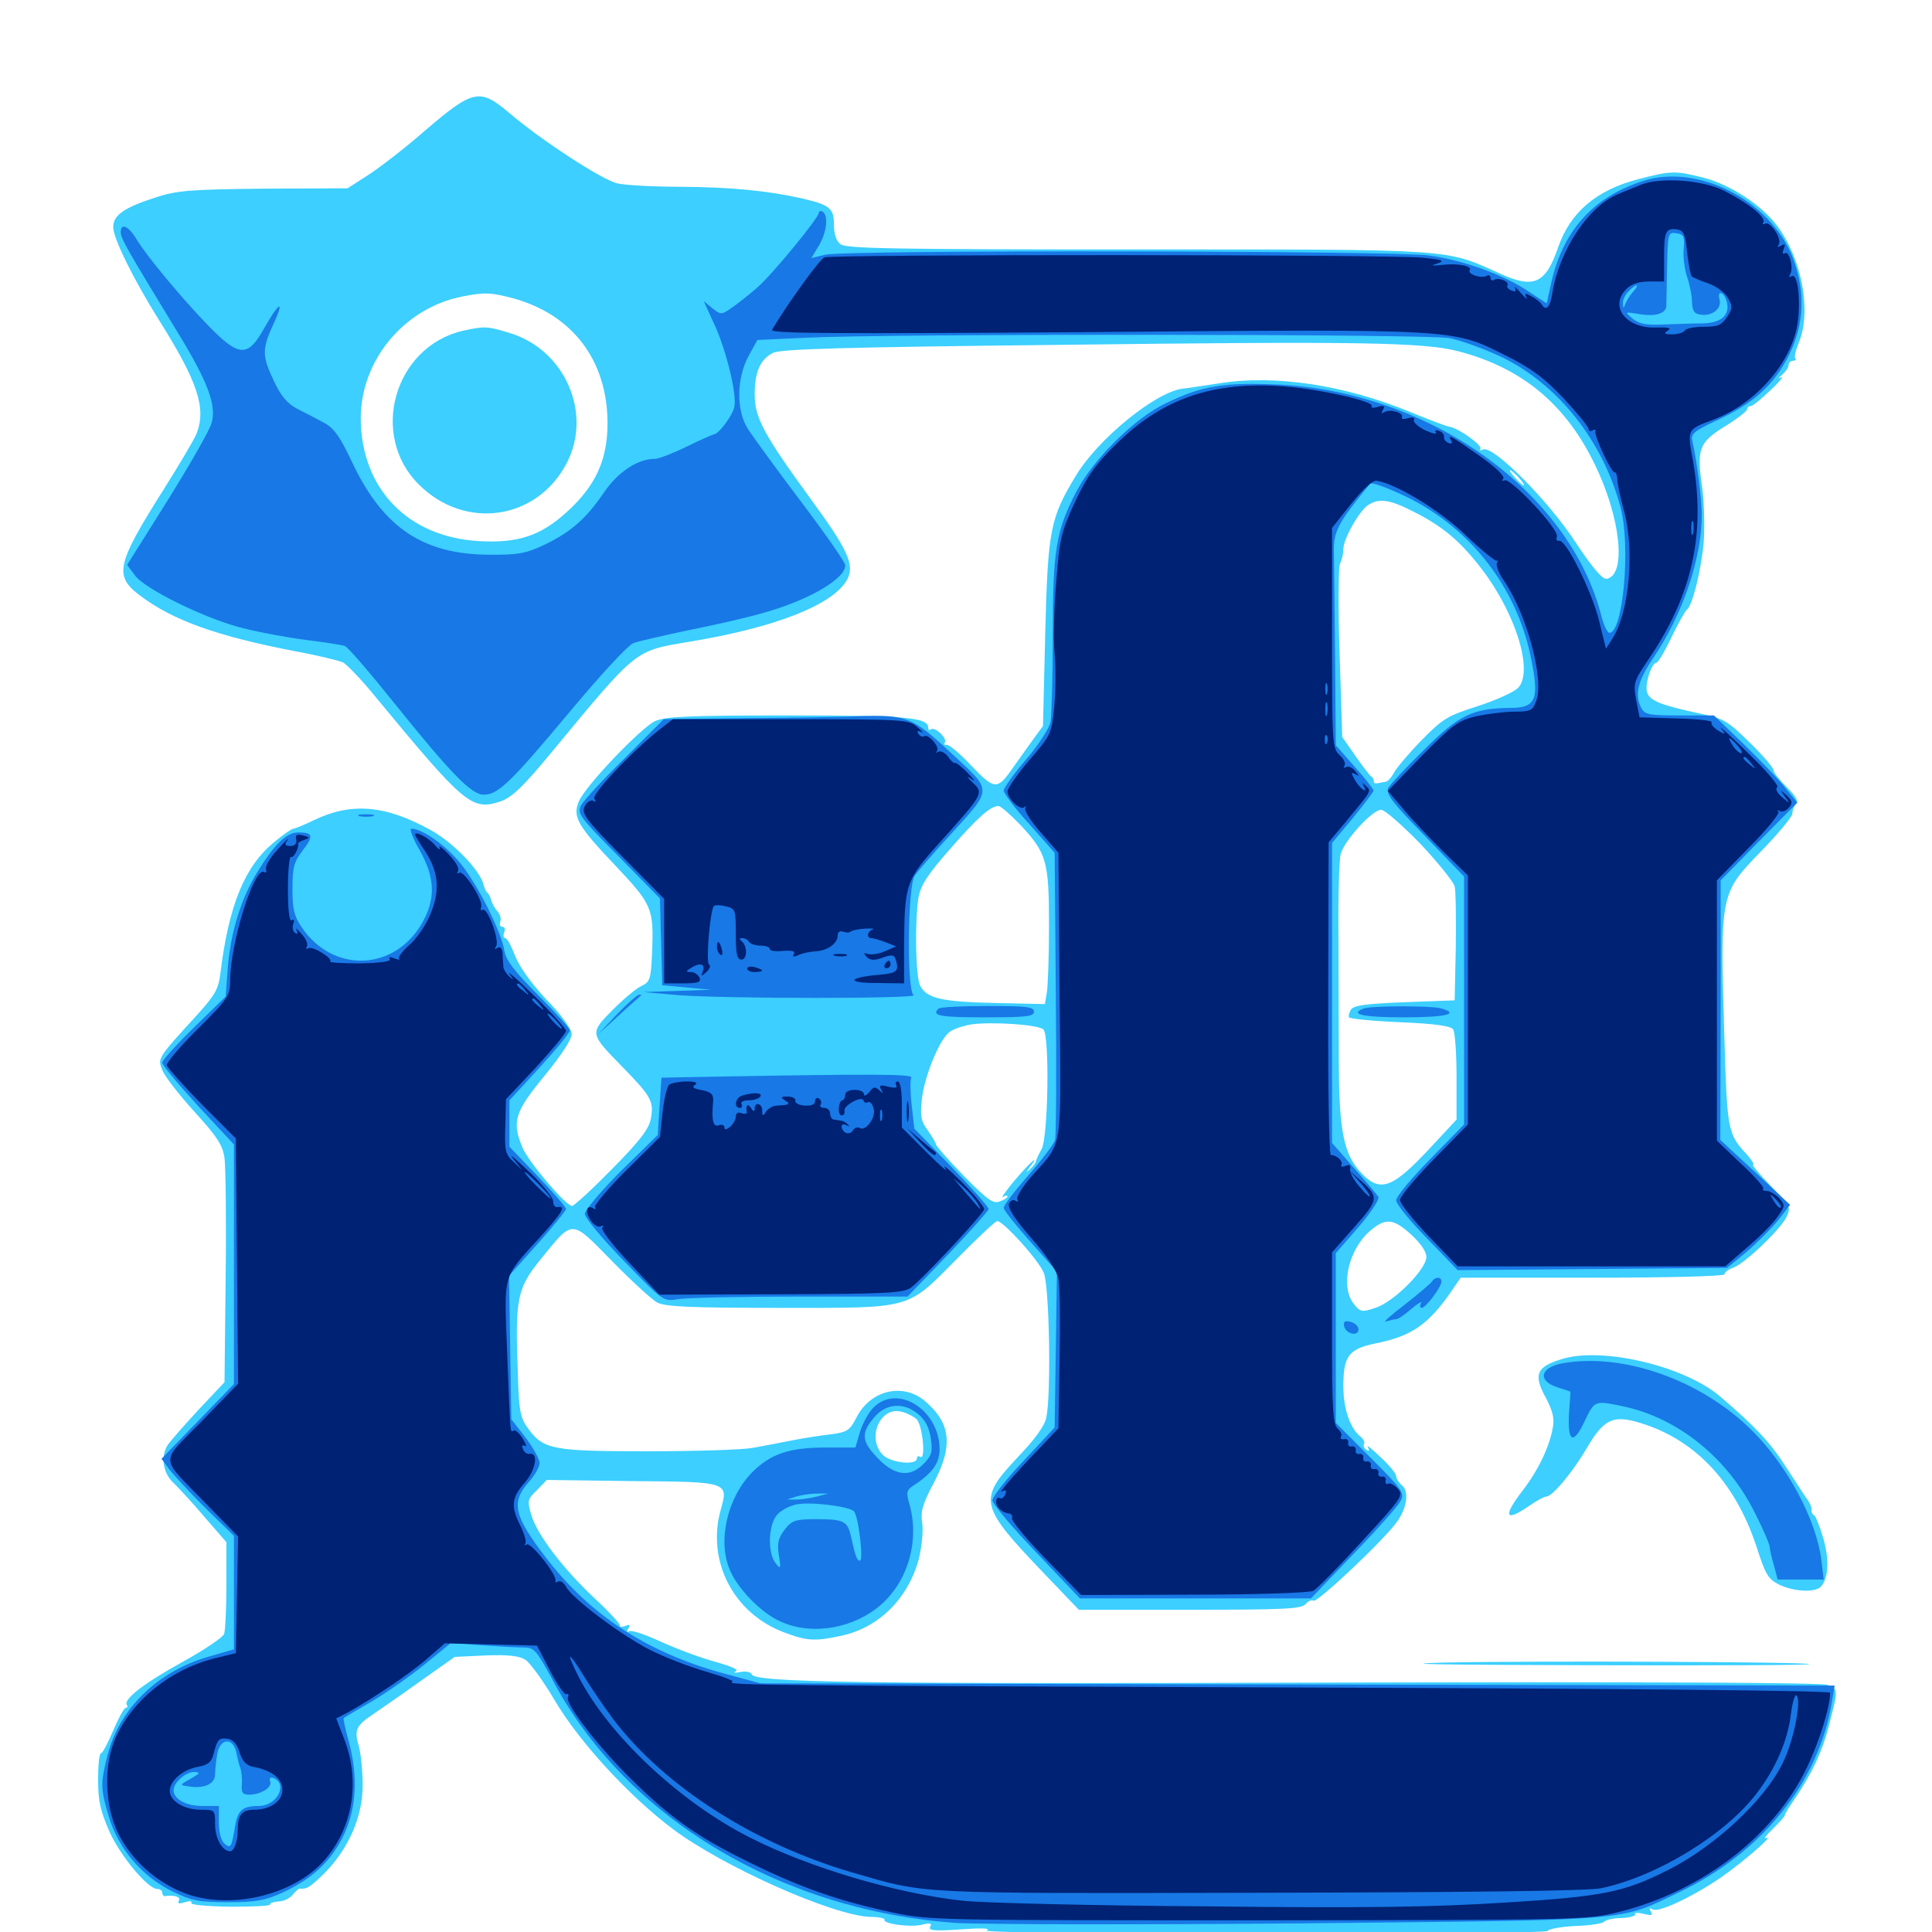 <svg xmlns="http://www.w3.org/2000/svg" viewBox="0 -1000 1000 1000">
	<path fill="#3ccfff" d="M220.703 -933.008C209.766 -923.438 196.094 -912.891 190.234 -909.18L179.883 -902.539L136.328 -902.344C97.656 -901.953 91.406 -901.367 80.078 -897.656C63.867 -892.383 58.594 -888.477 58.594 -882.422C58.594 -876.758 68.945 -855.664 82.031 -834.766C102.539 -802.148 106.836 -788.867 101.758 -775.586C100.586 -772.656 92.969 -759.766 84.961 -747.07C60.156 -707.812 58.789 -701.953 72.656 -691.602C89.844 -678.711 112.5 -670.703 152.93 -662.891C164.648 -660.742 175.781 -658.008 177.734 -657.031C179.688 -655.859 187.5 -647.852 194.727 -638.867C240.43 -583.594 244.141 -580.273 258.984 -585.156C265.039 -587.305 270.508 -592.383 286.719 -612.109C329.883 -664.258 328.516 -663.086 356.445 -667.773C401.758 -675.195 431.445 -687.109 438.477 -700C442.578 -707.617 438.867 -715.43 419.141 -742.383C395.312 -775.195 390.625 -783.789 390.625 -795.898C390.625 -807.617 393.555 -814.062 400.195 -817.383C404.102 -819.336 437.109 -820.312 546.875 -821.484C702.93 -823.438 737.305 -822.852 754.883 -818.164C787.891 -809.57 810.547 -790.625 825.586 -759.375C838.867 -732.031 841.992 -702.344 831.641 -700.391C829.492 -700 824.414 -705.859 815.625 -719.141C801.367 -741.016 773.047 -769.336 767.773 -767.383C766.211 -766.797 765.43 -766.797 766.211 -767.578C767.773 -769.141 755.469 -778.125 750.391 -779.102C748.633 -779.297 739.648 -782.812 730.469 -786.523C696.094 -800.781 659.766 -806.25 630.859 -801.562C622.852 -800.391 614.453 -799.023 612.109 -798.828C598.047 -797.07 568.164 -772.656 556.836 -753.711C543.555 -731.836 542.383 -725.586 541.016 -672.266L539.844 -624.219L533.984 -616.211C530.859 -611.914 526.367 -605.469 523.828 -601.953C516.211 -591.016 514.648 -591.211 502.734 -603.711C496.875 -609.961 491.016 -614.844 490.039 -614.453C488.867 -614.258 488.477 -614.844 489.062 -615.625C490.43 -617.969 483.594 -624.219 481.836 -622.461C481.055 -621.875 480.469 -622.07 480.469 -623.242C480.469 -628.711 469.336 -629.688 408.008 -629.688C355.664 -629.688 344.336 -629.102 339.062 -626.758C331.641 -623.242 302.734 -592.969 299.609 -585.156C296.289 -577.344 298.828 -572.656 318.359 -552.148C337.695 -531.641 338.477 -529.883 337.5 -506.641C336.914 -493.359 336.523 -491.797 332.031 -489.648C329.297 -488.477 322.656 -482.812 316.992 -477.148C305.078 -465.039 305.078 -465.234 322.656 -447.266C337.109 -432.422 338.477 -429.883 336.914 -421.094C335.938 -415.625 331.25 -409.57 316.797 -394.922C306.445 -384.375 297.07 -375.781 296.094 -375.781C292.773 -375.977 273.633 -398.438 270.508 -405.859C264.844 -419.336 266.211 -424.219 281.836 -443.164C291.211 -454.688 296.094 -462.305 295.898 -465.039C295.703 -467.578 290.039 -475.391 282.812 -482.617C275 -491.016 268.945 -499.414 266.602 -505.273C264.648 -510.352 262.5 -514.453 261.523 -514.453C260.547 -514.453 260.352 -515.82 260.938 -517.383C261.719 -518.945 261.133 -520.312 259.961 -520.312C258.789 -520.312 258.398 -521.484 258.984 -523.047C259.57 -524.414 258.789 -526.953 257.422 -528.32C256.055 -529.883 254.688 -532.422 254.297 -533.984C253.906 -535.547 252.93 -537.305 252.344 -537.891C251.562 -538.477 250.781 -540.234 250.391 -541.797C248.633 -549.414 234.766 -563.867 222.656 -570.508C199.219 -583.398 181.641 -584.766 162.305 -575.391C157.422 -573.047 152.734 -571.094 151.953 -571.094C150.977 -571.094 146.289 -567.773 141.602 -563.867C126.562 -551.367 118.359 -531.25 114.062 -496.094C113.086 -488.086 111.328 -484.961 101.953 -474.609C81.25 -451.953 81.445 -452.344 84.18 -445.703C85.547 -442.578 92.969 -433.008 100.781 -424.414C112.305 -411.719 115.234 -407.422 116.211 -400.586C116.797 -396.094 117.188 -368.164 116.797 -338.477L116.211 -284.57L103.125 -270.703C95.898 -262.891 88.477 -254.492 86.719 -251.953C83.008 -245.898 84.375 -237.109 90.234 -232.031C92.383 -229.883 99.414 -222.461 105.664 -215.039L117.188 -201.758V-179.688C117.188 -167.383 116.602 -155.859 116.016 -154.297C115.43 -152.539 105.859 -146.094 94.922 -140.039C74.414 -128.711 63.867 -120.508 65.625 -117.578C66.211 -116.797 66.016 -116.016 65.039 -116.016C64.258 -116.016 61.328 -110.742 58.594 -104.297C55.859 -97.852 53.125 -92.578 52.344 -92.578C51.367 -92.578 50.781 -86.328 50.781 -78.906C50.781 -67.773 51.953 -62.695 56.641 -51.953C62.5 -39.062 76.562 -22.266 81.445 -22.266C82.812 -22.266 83.984 -21.484 83.984 -20.312C83.984 -19.336 84.57 -18.555 85.352 -18.555C90.039 -19.336 93.75 -18.164 92.578 -16.211C91.797 -14.648 92.773 -14.453 95.703 -15.43C98.242 -16.211 99.609 -16.016 99.023 -15.039C98.438 -14.062 107.031 -13.281 119.141 -13.086C131.055 -13.086 140.234 -13.477 139.844 -14.258C139.453 -14.844 141.406 -15.625 144.141 -15.82C146.875 -15.82 150.195 -17.578 151.562 -19.336C152.93 -21.094 154.492 -22.461 155.078 -22.461C158.789 -22.07 160.352 -23.047 167.969 -30.469C180.469 -43.164 187.891 -59.961 187.695 -76.367C187.695 -83.594 186.719 -92.578 185.742 -96.094C183.203 -104.688 184.18 -106.836 193.945 -113.281C198.438 -116.406 209.57 -124.023 218.75 -130.664L235.352 -142.383L251.562 -143.164C263.281 -143.555 268.75 -142.969 272.07 -140.82C274.414 -139.258 281.25 -129.883 287.109 -119.922C299.805 -98.438 325.391 -70.508 348.242 -53.32C374.219 -33.789 431.25 -8.398 450.586 -7.812C454.883 -7.812 458.203 -7.031 457.812 -6.445C456.641 -4.297 470.703 -2.344 476.953 -3.711C481.445 -4.883 482.617 -4.492 481.445 -2.734C480.273 -0.781 483.594 -0.391 497.266 -1.367C508.203 -2.148 513.086 -1.953 510.742 -0.781C508.398 0.195 565.234 0.977 653.711 0.977C739.062 1.172 800.781 0.391 801.172 -0.586C801.562 -1.562 808.008 -2.734 815.43 -3.125C823.047 -3.32 829.688 -4.492 830.273 -5.273C831.055 -6.25 834.961 -7.227 839.453 -7.227C843.75 -7.422 846.875 -8.398 846.289 -9.18C845.703 -9.961 847.852 -10.156 850.781 -9.375C854.883 -8.398 855.664 -8.594 854.492 -10.547C853.516 -12.305 853.711 -12.695 855.273 -11.719C858.203 -9.766 875.586 -17.969 890.039 -27.734C901.953 -35.938 919.141 -50.781 914.062 -48.633C912.5 -47.852 914.062 -50 917.578 -53.32C920.898 -56.641 923.828 -59.766 923.828 -60.547C923.828 -61.133 926.367 -65.234 929.492 -69.727C937.891 -82.227 943.164 -93.359 946.484 -106.25C951.562 -125.781 951.562 -125.781 945.898 -127.93C942.578 -129.102 853.711 -129.492 690.625 -129.102C445.312 -128.32 390.43 -129.102 389.062 -133.398C388.672 -134.57 385.938 -135.156 383.203 -134.57C380.273 -133.984 379.297 -134.18 380.859 -134.961C382.617 -135.742 378.516 -137.5 370.312 -139.844C362.891 -141.797 350.391 -146.484 342.188 -150.195C334.18 -153.906 326.758 -156.445 325.586 -155.664C324.414 -154.883 324.219 -155.469 325.195 -157.031C326.367 -158.984 325.977 -159.375 323.633 -158.398C321.875 -157.812 320.508 -157.812 320.898 -158.594C321.094 -159.375 315.234 -165.82 307.812 -172.656C291.406 -188.086 278.125 -205.469 275 -215.82C272.852 -223.242 273.047 -224.023 277.93 -228.711L283.008 -233.984L326.562 -233.398C377.148 -233.008 377.148 -233.008 373.047 -218.555C365.625 -191.992 379.688 -164.844 405.859 -155.078C417.773 -150.586 421.875 -150.391 435.352 -153.32C454.883 -157.422 470.117 -172.656 475.586 -193.164C477.148 -199.609 477.93 -207.617 477.344 -211.719C476.367 -217.578 477.539 -221.484 483.203 -232.227C493.555 -251.758 492.188 -263.477 478.516 -275C467.188 -284.375 450.586 -280.469 443.359 -266.406C439.844 -259.57 438.672 -258.789 430.273 -257.617C425 -257.031 416.016 -255.664 410.156 -254.492C404.297 -253.32 395.117 -251.562 389.648 -250.586C384.375 -249.609 359.961 -248.828 335.547 -248.828C286.133 -248.828 281.25 -249.609 273.242 -260.742C269.141 -266.406 268.555 -269.922 267.969 -291.211C266.602 -327.93 267.773 -333.398 279.883 -348.242C296.875 -369.141 295.312 -369.141 316.602 -347.461C326.758 -337.109 337.305 -327.344 340.234 -325.781C344.531 -323.633 357.422 -323.047 403.906 -323.047C473.438 -323.047 468.945 -321.875 496.094 -349.219C506.25 -359.57 515.234 -367.969 516.211 -367.969C519.336 -367.969 537.695 -347.656 540.234 -341.211C543.164 -334.57 544.141 -278.711 541.602 -266.406C540.82 -262.109 535.742 -255.078 526.562 -245.508C506.055 -223.633 506.836 -220.703 540.625 -185.352L558.398 -166.797H615.82C664.453 -166.797 673.633 -167.188 675.781 -169.727C677.148 -171.289 678.906 -172.07 679.883 -171.484C681.836 -170.312 716.797 -203.32 723.047 -212.305C728.32 -219.531 729.492 -228.125 725.586 -231.25C724.023 -232.617 722.656 -234.766 722.656 -235.938C722.656 -237.305 718.945 -241.797 714.453 -245.898C709.961 -250.195 707.031 -252.539 708.008 -250.977C708.984 -249.023 708.789 -248.633 707.227 -249.609C706.055 -250.391 705.469 -251.758 706.055 -252.734C706.641 -253.516 705.469 -255.469 703.711 -256.836C698.633 -261.133 695.312 -271.289 695.312 -282.422C695.312 -298.242 698.047 -301.758 712.109 -304.688C730.859 -308.398 739.648 -314.648 751.758 -332.422L756.055 -338.672H824.414C865.234 -338.672 892.578 -339.453 892.578 -340.43C892.578 -341.406 894.531 -342.969 896.875 -343.75C902.539 -345.508 921.094 -363.086 924.609 -369.922C927.148 -375 926.758 -375.586 916.406 -386.328C910.547 -392.383 906.445 -397.266 907.422 -397.266C908.203 -397.266 906.641 -399.609 903.906 -402.734C894.336 -412.891 893.945 -415.43 892.578 -461.719C890.234 -537.891 890.234 -537.305 911.328 -559.18C920.312 -568.359 927.734 -577.344 927.734 -578.906C927.734 -580.664 928.711 -583.008 929.688 -583.984C931.055 -585.352 929.297 -588.086 924.805 -592.578C921.094 -596.289 917.969 -600.195 917.969 -601.367C917.969 -602.539 912.5 -608.984 905.664 -615.625C894.141 -626.953 892.188 -628.125 879.883 -630.664C859.766 -634.961 853.906 -637.305 852.539 -641.602C851.172 -645.703 854.883 -657.031 857.422 -657.031C858.203 -657.031 861.719 -662.891 865.234 -670.312C868.75 -677.539 872.266 -683.789 873.047 -684.375C875.977 -686.328 880.664 -705.273 881.836 -719.531C882.422 -727.539 882.031 -740.234 881.055 -747.656C878.125 -767.578 879.297 -770.898 892.773 -779.297C899.219 -783.203 904.297 -787.305 904.297 -788.086C904.297 -789.062 905.078 -789.844 906.25 -789.844C907.227 -789.844 911.719 -793.555 916.406 -798.047C921.094 -802.344 923.438 -805.469 921.875 -804.688C920.117 -803.711 920.312 -804.297 922.461 -806.055C924.219 -807.617 925.781 -809.766 925.781 -811.133C925.781 -812.305 926.758 -813.281 928.125 -813.281C929.297 -813.281 929.883 -813.867 929.297 -814.453C928.516 -815.039 929.492 -818.75 931.055 -822.656C937.695 -838.672 932.812 -865.625 919.922 -883.008C911.914 -893.75 895.898 -904.297 881.836 -908.008C867.188 -911.719 865.039 -911.719 847.852 -907.227C826.172 -901.562 812.695 -890.039 806.445 -871.875C800 -853.125 793.945 -850.391 776.367 -858.398C747.656 -871.289 754.883 -870.898 588.672 -870.898C463.867 -870.898 437.5 -871.289 434.961 -873.633C432.812 -875.195 431.641 -879.102 431.641 -883.789C431.641 -892.188 429.492 -893.945 415.234 -897.266C397.07 -901.367 377.93 -903.125 352.734 -903.32C338.672 -903.32 323.633 -904.102 319.531 -905.078C311.719 -906.836 279.883 -927.539 263.281 -941.797C248.438 -954.297 244.922 -953.711 220.703 -933.008ZM265.234 -845.703C296.289 -837.305 314.453 -813.477 314.453 -780.859C314.453 -762.109 308.398 -748.633 293.555 -735.156C279.883 -722.656 268.164 -718.75 247.852 -719.922C211.133 -722.07 187.109 -746.875 186.719 -783.008C186.523 -813.281 208.984 -840.43 239.062 -846.484C250.781 -848.828 253.906 -848.633 265.234 -845.703ZM786.133 -752.734C788.086 -750.586 789.258 -748.828 788.672 -748.828C788.086 -748.828 786.133 -750.586 784.18 -752.734C782.227 -754.883 781.055 -756.641 781.641 -756.641C782.227 -756.641 784.18 -754.883 786.133 -752.734ZM731.641 -735.156C746.484 -727.734 755.664 -720.117 766.797 -705.664C784.375 -682.812 793.75 -652.93 785.938 -644.141C783.789 -641.797 774.609 -637.695 765.039 -634.57C749.219 -629.492 746.875 -628.125 735.742 -616.797C729.102 -609.961 722.656 -602.344 721.484 -600C720.117 -597.461 718.164 -595.312 716.992 -595.312C715.82 -595.117 714.453 -594.922 713.867 -594.727C711.719 -594.336 710.938 -594.531 711.133 -595.703C711.133 -596.484 710.547 -597.656 709.57 -598.242C708.789 -598.828 705.078 -603.711 701.367 -608.984L694.727 -618.555L693.359 -661.719C692.578 -685.352 692.773 -706.445 693.555 -708.203C694.531 -709.961 695.312 -713.477 695.312 -715.82C695.312 -721.094 703.906 -736.328 708.594 -738.867C714.062 -742.188 719.531 -741.406 731.641 -735.156ZM528.125 -573.047C541.797 -558.398 542.969 -554.297 542.969 -520.703C542.969 -504.688 542.383 -489.062 541.797 -485.938L540.82 -480.273L515.039 -480.859C487.695 -481.445 479.688 -483.203 476.367 -489.648C473.828 -494.141 473.438 -523.047 475.391 -535.352C476.562 -541.797 480.078 -547.266 491.406 -560.156C505.859 -576.758 512.695 -582.812 516.797 -582.812C517.969 -582.812 523.047 -578.32 528.125 -573.047ZM735.156 -563.281C744.336 -553.516 752.344 -543.555 752.93 -541.211C753.516 -538.867 753.711 -524.609 753.516 -509.57L752.93 -482.227L726.953 -481.25C707.227 -480.469 700.586 -479.688 699.219 -477.344C698.242 -475.781 697.852 -474.023 698.242 -473.438C698.828 -472.656 710.742 -471.484 724.805 -470.898C742.969 -470.117 750.977 -468.945 752.148 -467.188C753.125 -465.82 753.906 -454.688 753.906 -442.578V-420.508L740.82 -406.445C720.703 -384.766 714.453 -382.422 704.492 -392.969C695.508 -402.539 693.164 -414.648 692.969 -449.023C692.969 -466.211 692.773 -496.484 692.773 -516.406C692.578 -536.328 693.164 -555.078 693.945 -558.008C695.898 -565.039 710.352 -580.859 714.844 -580.859C716.797 -580.859 725.781 -572.852 735.156 -563.281ZM540.039 -467.188C543.359 -464.258 542.578 -410.938 539.062 -405.078C537.5 -402.344 536.328 -399.609 536.133 -398.828C536.133 -398.047 534.766 -396.289 533.203 -394.922C530.859 -392.773 530.859 -392.773 533.008 -395.898C538.672 -403.32 533.398 -398.633 525.195 -389.062C520.508 -383.398 517.773 -379.492 519.141 -380.469C520.312 -381.25 521.484 -381.445 521.484 -380.664C521.484 -380.078 519.727 -378.906 517.383 -378.125C514.062 -376.758 510.938 -379.102 498.828 -391.406C490.82 -399.609 484.375 -407.031 484.375 -407.812C484.375 -408.594 482.422 -411.719 480.273 -414.844C476.758 -419.531 476.172 -422.266 477.148 -430.859C478.32 -442.383 485.938 -461.328 491.211 -465.625C492.969 -467.188 498.047 -468.945 502.539 -469.727C512.5 -471.289 537.305 -469.727 540.039 -467.188ZM730.469 -360.938C735.352 -356.445 738.281 -352.148 738.281 -349.414C738.281 -342.969 721.484 -326.172 711.914 -323.047C704.883 -320.703 704.102 -320.898 700.781 -325C693.555 -333.984 697.852 -353.32 709.375 -363.086C717.188 -369.727 721.289 -369.336 730.469 -360.938ZM474.414 -265.43C477.539 -262.305 479.297 -244.141 476.367 -245.898C475.391 -246.68 474.609 -246.094 474.609 -245.117C474.609 -241.406 461.133 -242.773 457.031 -246.875C448.438 -255.469 455.469 -272.07 466.406 -269.336C469.336 -268.75 472.852 -266.797 474.414 -265.43ZM239.258 -828.711C204.102 -820.312 191.016 -774.805 216.797 -749.219C240.625 -725.391 277.93 -730.664 293.359 -760.352C306.836 -786.328 292.188 -819.336 263.477 -827.734C252.148 -831.25 250.586 -831.25 239.258 -828.711ZM808.203 -296.484C795.312 -292.578 793.555 -288.477 800 -276.758C803.711 -269.727 804.688 -265.82 803.711 -260.938C801.953 -250.977 796.094 -238.867 788.281 -228.711C777.734 -215.039 778.906 -211.914 791.406 -220.508C795.312 -223.242 799.414 -225.391 800.391 -225.391C803.516 -225.391 814.062 -238.086 821.289 -250.391C829.688 -264.844 834.57 -267.383 846.289 -264.258C876.172 -256.25 897.852 -233.789 909.18 -199.414C913.867 -184.766 915.234 -182.617 921.094 -179.688C929.102 -175.977 940.234 -175.586 942.773 -179.102C946.484 -183.594 946.875 -192.773 943.75 -203.711C941.992 -209.766 939.844 -215.234 938.867 -215.82C937.891 -216.406 937.305 -217.773 937.695 -218.555C937.891 -219.336 937.109 -221.289 935.938 -223.242C934.57 -225 929.492 -233.008 924.219 -241.016C916.211 -253.516 908.203 -261.914 890.625 -276.953C872.07 -292.969 829.102 -303.125 808.203 -296.484ZM747.07 -139.453C795.117 -140.43 933.203 -139.844 936.523 -138.672C937.695 -138.086 885.352 -137.891 820.312 -138.086C748.047 -138.281 719.531 -138.672 747.07 -139.453Z"/>
	<path fill="#1878e5" d="M850.195 -906.25C824.219 -897.852 808.594 -880.078 802.734 -852.734L800.586 -842.969L791.602 -848.828C778.906 -857.617 757.227 -865.43 739.648 -867.773C720.898 -870.312 438.086 -870.703 427.148 -868.164L419.922 -866.406L423.828 -872.852C427.93 -879.688 428.906 -888.477 425.781 -890.43C424.805 -891.016 423.828 -890.82 423.828 -889.844C423.828 -887.305 400 -858.203 392.188 -851.367C388.672 -848.242 382.812 -843.555 379.492 -841.211C373.438 -836.914 373.242 -836.914 368.75 -840.43L364.258 -844.141L369.336 -833.008C375.781 -819.531 381.641 -795.508 380.078 -789.258C379.102 -784.766 371.875 -775.195 369.531 -775.195C368.75 -775 362.305 -772.266 355.273 -768.75C348.047 -765.234 340.82 -762.5 339.062 -762.5C330.078 -762.5 319.922 -755.859 312.5 -744.922C303.125 -731.25 295.312 -724.414 281.25 -717.773C272.07 -713.477 267.773 -712.695 252.93 -712.891C219.141 -713.086 198.633 -726.758 182.812 -759.57C175.781 -774.609 172.656 -778.711 167.188 -781.445C163.672 -783.398 157.422 -786.523 153.711 -788.477C148.828 -791.016 145.312 -795.117 141.797 -802.734C135.547 -815.82 135.547 -819.336 141.602 -832.422C147.656 -845.508 144.336 -843.75 136.523 -829.688C128.125 -814.844 123.633 -815.234 107.812 -831.445C94.336 -845.312 75.977 -867.383 70.898 -875.781C66.797 -882.812 62.5 -884.961 62.5 -879.883C62.5 -876.562 65.43 -871.484 93.164 -825.977C107.617 -802.148 112.109 -790.039 109.57 -781.25C108.789 -777.734 98.438 -759.766 86.914 -741.211L65.82 -707.617L69.727 -702.344C74.805 -695.117 106.836 -679.492 125.977 -674.805C134.57 -672.656 149.219 -669.922 158.594 -668.75C167.969 -667.578 176.953 -666.211 178.516 -665.625C180.078 -665.039 191.016 -652.344 202.93 -637.5C233.203 -599.805 243.945 -588.672 250.391 -588.672C257.812 -588.672 264.258 -594.922 295.117 -631.836C310.742 -650.586 325 -666.016 327.93 -667.188C330.664 -668.164 343.555 -671.094 356.445 -673.828C369.336 -676.367 386.523 -680.273 394.531 -682.617C417.969 -689.062 437.5 -700.195 437.5 -707.422C437.5 -708.984 426.953 -724.023 414.258 -740.82C401.562 -757.617 389.258 -774.609 386.914 -778.32C381.055 -787.695 381.25 -804.102 387.305 -815.43L391.992 -824.023L417.188 -825.195C460.156 -827.344 738.672 -827.148 750.195 -825C756.055 -823.828 768.164 -819.531 777.148 -815.234C806.445 -801.172 829.883 -771.484 838.867 -737.109C844.141 -716.797 840.039 -672.266 833.008 -672.461C832.031 -672.461 830.078 -676.367 828.906 -681.055C812.5 -745.508 739.844 -797.461 661.133 -800.977C633.789 -802.148 622.266 -800.391 603.711 -791.406C587.5 -783.789 566.016 -762.5 557.227 -745.703C546.68 -725.586 544.922 -715.43 544.922 -671.484C544.922 -649.805 544.336 -629.492 543.75 -626.172C542.969 -622.852 537.305 -614.062 531.055 -606.836C524.805 -599.609 519.727 -592.383 519.531 -590.82C519.531 -589.453 525.391 -581.445 532.812 -573.438L545.898 -558.594L546.484 -486.328C546.875 -446.484 546.68 -412.109 546.094 -409.961C545.508 -407.812 539.258 -399.609 532.227 -391.602C525.195 -383.594 519.531 -376.172 519.531 -374.805C519.531 -373.633 525.781 -365.82 533.398 -357.227L547.07 -341.797L546.484 -301.562L545.898 -261.133L529.883 -243.945C520.898 -234.57 513.672 -225.195 513.672 -223.438C513.672 -221.68 523.828 -209.57 536.328 -196.484L558.984 -172.656H618.75H678.516L700.391 -195.508C712.5 -208.008 723.438 -220.312 724.805 -222.852C727.148 -227.148 726.367 -228.516 709.375 -245.508L691.406 -263.477V-307.422V-351.367L703.125 -364.844C709.57 -372.266 714.062 -379.297 713.477 -380.469C712.695 -381.641 707.031 -388.477 700.781 -395.508L689.453 -408.398V-485.938V-563.672L700.195 -576.562C706.055 -583.789 710.938 -590.039 710.938 -590.82C710.938 -591.406 706.641 -597.07 701.172 -603.125L691.406 -614.258L691.016 -660.547C690.82 -685.938 690.43 -710.352 690.43 -714.648C690.234 -725 692.578 -729.492 709.18 -749.609C709.961 -750.586 718.359 -747.461 727.734 -742.969C760.938 -726.953 784.961 -696.094 792.383 -659.766C796.875 -638.086 795.117 -633.594 781.836 -633.594C762.305 -633.398 755.078 -629.883 737.109 -611.914C727.93 -602.93 719.531 -593.945 718.555 -592.188C716.992 -589.453 720.508 -584.766 737.305 -567.578L757.812 -546.289V-482.031V-417.969L740.234 -400C730.664 -390.234 722.656 -380.664 722.656 -378.711C722.656 -376.758 729.883 -367.969 738.672 -358.984L754.492 -342.578L824.219 -343.164L893.945 -343.75L903.906 -351.953C909.375 -356.641 916.797 -364.062 920.312 -368.359L926.562 -376.367L908.594 -393.164L890.43 -409.961L890.625 -477.148V-544.336L910.352 -564.453L930.273 -584.57L924.219 -591.992C921.094 -596.094 911.328 -606.25 902.734 -614.648L887.109 -629.688H869.531C853.906 -629.688 851.367 -630.078 849.609 -633.398C845.898 -640.43 847.656 -647.461 855.664 -659.375C870.898 -681.641 880.859 -711.133 880.859 -733.594C880.859 -741.406 878.32 -761.523 875.977 -771.68C875 -775.391 876.758 -776.953 889.062 -782.617C908.203 -791.602 918.359 -800.977 926.172 -816.602C933.984 -832.617 934.57 -849.023 927.93 -866.602C916.406 -896.289 878.711 -915.625 850.195 -906.25ZM871.484 -871.289C871.094 -867.383 871.875 -860.742 873.242 -856.641C874.609 -852.734 875.781 -846.875 875.781 -843.555C875.977 -839.062 876.953 -837.5 880.469 -837.109C886.328 -836.328 891.211 -840.234 890.039 -844.922C888.672 -849.609 891.992 -849.414 893.555 -844.531C895.898 -837.305 891.406 -832.812 881.25 -832.617C876.172 -832.617 866.992 -832.227 860.547 -832.031C851.758 -831.641 848.242 -832.422 844.922 -835.156C840.82 -838.672 840.82 -838.672 848.047 -837.5C857.031 -835.938 862.695 -837.695 862.5 -842.188C862.5 -843.945 862.695 -853.32 862.891 -862.695C863.281 -879.297 863.477 -879.883 867.578 -879.297C871.484 -878.711 872.07 -877.734 871.484 -871.289ZM845.312 -849.023C843.555 -847.07 841.797 -844.141 841.211 -842.578C840.43 -840.234 840.039 -840.234 840.039 -842.969C839.844 -844.727 841.211 -847.656 842.969 -849.219C847.07 -853.516 849.023 -853.125 845.312 -849.023ZM388.086 -628.32L343.555 -627.734L323.438 -607.617C312.305 -596.68 302.148 -585.742 300.781 -583.203C298.633 -578.906 300 -577.148 320.117 -556.836L341.602 -534.961L342.188 -512.5L342.773 -490.039L355.469 -488.867L368.164 -487.695L350.586 -487.109L333.008 -486.523L350.586 -484.961C374.805 -483.008 476.172 -483.008 472.852 -484.961C469.336 -487.305 469.727 -541.016 473.438 -546.68C474.805 -548.828 482.812 -558.008 491.211 -567.188C514.062 -592.383 514.062 -590.039 492.383 -610.156C472.07 -629.102 469.141 -630.078 444.531 -629.297C437.891 -628.906 412.5 -628.516 388.086 -628.32ZM393.164 -487.695C395.508 -488.086 393.555 -488.477 388.672 -488.477C383.789 -488.477 381.836 -488.086 384.375 -487.695C386.719 -487.305 390.625 -487.305 393.164 -487.695ZM186.133 -577.539C184.18 -578.125 185.742 -578.516 189.453 -578.516C193.164 -578.516 194.727 -578.125 192.969 -577.539C191.016 -577.148 187.891 -577.148 186.133 -577.539ZM217.188 -559.961C225.391 -545.508 225.586 -534.375 218.164 -521.68C203.711 -497.266 172.266 -496.289 156.25 -519.922C152.344 -525.586 151.367 -529.297 151.367 -539.844C151.367 -550.977 152.148 -553.906 156.641 -559.766C162.5 -567.383 162.109 -569.141 154.297 -569.141C148.242 -569.141 141.797 -562.695 133.203 -548.633C124.805 -534.961 119.531 -517.773 117.969 -499.805L116.797 -484.18L100.391 -468.164C91.406 -459.375 83.984 -451.172 83.984 -450C83.984 -448.633 92.383 -438.672 102.539 -427.539L121.094 -407.617V-345.508V-283.594L102.344 -264.258L83.594 -244.922L87.5 -239.648C89.844 -236.523 98.242 -227.539 106.25 -219.531L121.094 -205.078V-175.586V-146.289L108.203 -142.578C81.641 -134.961 61.914 -115.82 55.664 -91.602C51.953 -76.758 51.953 -74.023 56.641 -58.789C61.719 -42.578 73.828 -28.516 89.453 -20.898C99.219 -16.211 102.734 -15.43 118.164 -15.43C132.812 -15.43 137.5 -16.406 146.484 -20.508C161.914 -27.734 171.68 -36.914 178.125 -50.586C184.57 -64.453 185.352 -80.859 180.469 -98.828C178.711 -105.078 177.539 -110.547 177.93 -110.742C178.32 -111.133 184.961 -115.039 192.383 -119.336C200 -123.828 212.305 -132.422 219.727 -138.477L233.398 -149.609L249.023 -148.438C257.617 -147.852 267.383 -147.266 270.898 -147.266C276.562 -147.266 277.539 -146.094 286.133 -130.273C323.828 -59.18 404.492 -10.938 495.117 -4.688C509.18 -3.906 589.258 -3.711 674.805 -4.492C846.68 -6.25 837.5 -5.469 868.555 -20.312C911.914 -40.82 941.406 -77.539 948.242 -119.336L949.609 -127.539L671.484 -128.125L393.555 -128.711L374.023 -133.984C334.961 -144.727 305.273 -164.062 282.422 -193.945C266.016 -215.43 264.453 -222.266 273.438 -232.617C276.758 -236.133 279.297 -240.82 279.297 -242.773C279.297 -244.727 275.977 -250.586 272.07 -255.859L264.648 -265.43L264.062 -302.539L263.477 -339.648L278.32 -356.25C286.328 -365.234 292.969 -373.438 292.969 -374.219C292.969 -375.195 286.328 -382.812 278.32 -391.211L263.672 -406.445V-418.359V-430.469L279.297 -447.461C287.891 -456.836 294.922 -465.43 294.922 -466.602C294.922 -467.773 287.5 -475.977 278.516 -484.961C266.406 -497.07 261.914 -502.93 261.133 -507.617C259.57 -517.578 247.461 -541.797 238.477 -552.93C231.25 -562.109 218.555 -571.094 212.891 -571.094C211.914 -571.094 213.672 -566.016 217.188 -559.961ZM122.266 -93.164C122.852 -90.039 123.828 -86.328 124.414 -84.766C125 -83.203 125.391 -79.492 125.195 -76.562C124.805 -72.07 125.586 -71.094 128.906 -71.094C134.961 -71.094 141.016 -74.805 139.844 -77.93C139.258 -79.688 139.844 -80.273 141.602 -79.688C149.219 -76.562 143.359 -65.234 133.984 -65.234C125.781 -65.234 123.242 -63.086 121.875 -55.859C119.922 -43.945 119.531 -42.969 116.211 -45.703C114.453 -47.266 113.281 -51.562 113.281 -56.641V-65.234H104.688C96.289 -65.234 89.844 -68.75 89.844 -73.438C89.844 -77.344 96.094 -82.812 100.391 -82.812C103.906 -82.617 103.711 -82.227 98.633 -79.297C92.969 -76.172 92.969 -75.977 97.461 -75.391C105.664 -74.023 111.328 -76.562 111.328 -81.641C111.328 -84.18 111.914 -89.062 112.5 -92.383C114.062 -100.391 120.508 -100.781 122.266 -93.164ZM319.336 -475L309.57 -464.648L320.312 -474.414C326.172 -479.883 331.445 -484.375 331.836 -484.766C332.227 -484.961 331.836 -485.156 330.859 -485.156C329.883 -485.156 324.609 -480.469 319.336 -475ZM485.742 -477.93C482.031 -474.219 486.523 -473.438 509.766 -473.438C531.055 -473.438 535.156 -473.828 535.156 -476.367C535.156 -478.906 531.25 -479.297 511.133 -479.297C497.852 -479.297 486.328 -478.711 485.742 -477.93ZM705.664 -477.93C698.242 -475 705.664 -473.438 726.562 -473.438C748.438 -473.438 756.055 -475.195 745.703 -478.125C740.43 -479.492 708.984 -479.492 705.664 -477.93ZM372.852 -442.773L342.383 -442.188L341.406 -427.344L340.43 -412.5L321.484 -393.945C311.133 -383.594 302.734 -373.633 302.734 -371.68C302.734 -369.727 311.914 -358.594 323.047 -347.266C343.164 -326.367 343.359 -326.367 350.781 -327.539C355.078 -328.32 383.398 -328.906 414.062 -328.906H469.727L490.82 -350.781C502.344 -362.891 511.719 -373.438 511.719 -374.219C511.719 -375.195 503.125 -384.961 492.578 -395.898L473.242 -415.82L471.875 -428.125C471.094 -434.766 471.094 -441.211 471.68 -442.188C472.852 -444.141 450.781 -444.141 372.852 -442.773ZM741.211 -336.719C740.43 -335.547 734.18 -330.273 726.953 -324.609C719.727 -319.141 715.43 -315.234 717.383 -316.016C719.336 -316.602 721.68 -317.188 722.656 -317.188C723.633 -317.188 727.148 -319.531 730.664 -322.656C734.18 -325.586 736.523 -326.758 735.547 -325.586C734.766 -324.219 734.961 -323.047 735.938 -323.047C737.891 -323.047 746.094 -333.789 746.094 -336.719C746.094 -339.258 742.773 -339.258 741.211 -336.719ZM695.703 -313.672C696.484 -309.57 703.125 -308.008 703.125 -311.914C703.125 -313.477 701.367 -315.234 699.023 -315.82C696.094 -316.602 695.312 -316.016 695.703 -313.672ZM808.594 -294.336C797.266 -292.188 795.703 -285.352 805.859 -282.031L812.891 -279.688L812.109 -268.164C811.328 -253.32 814.453 -251.953 820.312 -264.648C825.391 -275.195 825.391 -275.195 840.234 -272.07C868.555 -266.016 893.945 -245.508 908.008 -217.578C912.5 -208.789 916.016 -200.586 916.016 -199.219C916.016 -198.047 916.992 -193.75 918.164 -189.844L920.117 -182.422H932.031H943.945L942.773 -192.188C940.234 -213.086 925.391 -241.016 907.031 -259.375C880.664 -285.742 840.039 -300 808.594 -294.336ZM452.148 -271.484C449.609 -268.945 446.484 -263.281 445.117 -258.789L442.773 -250.781H428.125C408.594 -250.781 399.219 -247.656 389.453 -238.086C376.562 -225 371.289 -202.734 377.734 -187.5C381.641 -177.93 393.555 -165.625 403.125 -161.133C418.164 -153.711 438.867 -156.25 453.516 -167.383C469.336 -179.297 476.367 -201.758 470.703 -221.484C468.945 -227.539 469.141 -228.711 473.047 -231.25C482.617 -237.5 486.328 -242.773 486.328 -249.805C486.328 -270.117 464.648 -283.984 452.148 -271.484ZM475.586 -267.773C479.102 -264.844 481.055 -260.742 481.836 -255.273C482.812 -248.242 482.227 -246.484 477.734 -241.992C470.703 -234.961 462.5 -236.328 453.711 -245.898C445.898 -254.102 445.703 -258.398 452.344 -266.211C458.594 -273.828 467.969 -274.414 475.586 -267.773ZM422.852 -225.391C419.727 -224.609 414.844 -223.828 412.109 -223.828H407.227L412.109 -225.391C414.844 -226.172 419.727 -226.953 422.852 -226.953H428.711ZM441.992 -217.773C444.336 -215.43 447.07 -192.188 445.117 -192.188C443.555 -192.188 442.773 -194.336 440.43 -204.883C438.672 -212.695 436.719 -213.672 422.461 -213.672C411.719 -213.672 409.961 -213.086 406.25 -208.398C402.93 -204.102 402.148 -201.367 403.125 -195.117C404.297 -187.891 404.102 -187.5 401.367 -191.016C397.266 -196.289 397.656 -210.352 401.953 -215.625C403.711 -217.969 408.398 -220.508 412.109 -221.289C419.531 -222.852 439.453 -220.312 441.992 -217.773Z"/>
	<path fill="#002274" d="M849.609 -904.492C845.898 -902.93 840.234 -900.781 837.305 -899.414C822.266 -893.359 807.031 -870.312 803.516 -848.438C802.344 -840.82 800.195 -838.672 797.852 -842.578C797.266 -843.555 794.922 -845.508 792.578 -846.68C789.453 -848.438 788.867 -848.242 790.039 -846.094C790.82 -844.727 789.453 -845.703 787.109 -848.438C784.766 -851.172 783.398 -852.148 784.18 -850.977C784.961 -849.219 784.375 -848.828 782.422 -849.609C780.664 -850.195 779.688 -851.562 780.273 -852.344C781.445 -854.297 775.586 -856.641 773.242 -855.078C772.266 -854.492 771.484 -855.078 771.484 -856.25C771.484 -857.422 770.508 -857.812 769.531 -857.227C766.992 -855.664 759.375 -858.008 760.742 -860.156C762.109 -862.305 754.688 -863.867 746.484 -862.891C740.82 -862.305 740.234 -862.5 744.141 -863.672C748.047 -865.039 746.68 -865.625 736.523 -866.602C720.898 -868.359 431.25 -868.359 426.758 -866.797C424.219 -865.82 407.617 -842.773 399.609 -829.297C398.438 -827.344 430.469 -827.148 565.82 -828.125C755.469 -829.688 751.562 -829.883 779.297 -816.016C792.578 -809.375 799.219 -804.492 809.375 -793.75C816.406 -786.133 822.266 -779.102 822.266 -777.93C822.266 -776.953 823.242 -776.562 824.219 -777.148C825.391 -777.93 825.977 -777.734 825.781 -776.758C825 -774.414 834.375 -754.688 835.742 -755.469C836.328 -755.859 836.914 -754.297 837.109 -752.148C837.109 -749.805 838.672 -742.578 840.43 -736.133C846.289 -715.43 843.359 -682.812 834.375 -669.141L831.25 -664.258L827.734 -678.516C824.023 -693.75 810.547 -720.898 807.031 -720.117C805.859 -719.727 805.273 -720.898 805.859 -722.266C807.227 -725.781 781.641 -753.125 778.711 -751.367C777.539 -750.781 777.344 -751.172 778.125 -752.344C778.906 -753.516 774.219 -758.008 767.188 -763.086C751.367 -774.219 749.023 -775.586 750.977 -772.266C751.953 -770.703 751.562 -770.117 749.805 -770.703C748.242 -771.289 747.266 -772.656 747.461 -773.828C747.656 -774.805 746.68 -776.367 744.922 -776.953C743.164 -777.539 742.578 -777.344 743.164 -776.172C743.945 -775 741.406 -775.586 737.5 -777.344C733.789 -779.297 731.25 -781.641 731.836 -782.617C732.617 -783.789 731.445 -784.18 728.906 -783.594C726.562 -782.812 725 -783.203 725.586 -783.984C726.953 -786.328 719.336 -788.477 716.602 -786.719C715.039 -785.742 714.844 -786.133 715.82 -787.891C716.992 -789.844 716.406 -790.234 713.281 -789.453C710.938 -788.672 709.375 -788.867 709.961 -789.844C711.328 -791.992 687.5 -797.656 668.945 -799.609C630.469 -803.516 602.539 -794.727 577.93 -770.312C567.188 -759.961 562.695 -753.516 556.445 -740.234C549.219 -724.609 548.438 -721.289 546.68 -698.438C545.508 -684.766 545.117 -668.164 545.898 -661.328C546.484 -654.492 546.484 -642.383 545.703 -634.57C544.336 -620.312 544.141 -619.727 533.008 -606.836C526.758 -599.609 521.68 -592.188 521.484 -590.43C521.484 -586.523 528.125 -580.273 530.273 -582.227C531.055 -583.203 531.25 -582.812 530.664 -581.641C530.078 -580.469 533.594 -574.805 538.672 -569.141L547.852 -558.594L548.438 -484.766C549.219 -402.148 550.391 -409.766 534.18 -391.406C529.297 -385.938 525.977 -380.469 526.562 -379.297C527.344 -377.93 526.953 -377.734 525.586 -378.516C524.414 -379.297 522.852 -378.516 522.266 -376.953C521.484 -374.805 525.391 -368.75 533.789 -359.18C541.797 -350 547.07 -342.188 547.852 -338.086C548.633 -334.57 548.828 -315.82 548.438 -296.289L547.852 -260.742L537.109 -249.414C523.242 -234.961 516.016 -226.367 518.945 -228.125C520.703 -229.102 521.094 -228.516 520.312 -226.562C519.727 -224.805 518.359 -224.023 517.383 -224.609C516.406 -225.195 515.625 -224.219 515.625 -222.656C515.625 -219.727 518.945 -216.797 522.461 -216.602C523.633 -216.406 524.219 -215.234 523.828 -214.062C523.633 -212.695 531.445 -203.125 541.406 -192.969L559.57 -174.414L617.969 -174.609C650.391 -174.609 677.734 -175.586 679.688 -176.562C681.641 -177.539 692.969 -189.062 704.883 -202.148C725.781 -224.805 726.562 -225.977 723.438 -229.492C721.68 -231.445 719.336 -232.617 718.359 -232.031C717.578 -231.445 716.992 -232.031 717.188 -233.594C717.578 -234.961 716.602 -235.938 715.43 -235.742C714.062 -235.352 713.086 -236.328 713.477 -237.695C713.672 -238.867 712.695 -239.844 711.523 -239.648C710.156 -239.258 709.18 -240.234 709.57 -241.602C709.766 -242.773 708.789 -243.75 707.617 -243.555C706.25 -243.164 705.273 -244.141 705.664 -245.508C705.859 -246.68 704.883 -247.656 703.711 -247.461C702.344 -247.07 701.367 -248.047 701.758 -249.414C701.953 -250.586 700.977 -251.562 699.805 -251.367C698.438 -250.977 697.461 -251.953 697.852 -253.32C698.047 -254.492 697.07 -255.469 695.703 -255.078C694.141 -254.883 693.555 -255.469 694.141 -256.445C694.727 -257.422 693.945 -259.18 692.383 -260.547C690.039 -262.5 689.453 -270.508 689.453 -307.422V-351.758L701.172 -365.039C713.867 -379.297 713.867 -380.469 703.711 -389.453L698.242 -394.336L703.711 -388.281C706.641 -385.156 708.984 -381.641 708.984 -380.859C708.984 -380.078 706.641 -382.227 703.711 -385.742C700.586 -389.258 698.438 -393.359 698.828 -394.922C699.219 -396.875 698.438 -397.461 696.289 -396.484C694.531 -395.898 693.75 -396.094 694.336 -397.07C695.312 -398.828 691.992 -402.148 688.867 -402.148C687.891 -402.148 687.305 -438.477 687.5 -483.008L687.695 -564.062L695.898 -573.828C710.156 -591.016 709.961 -590.43 707.031 -593.164C705.078 -595.117 704.883 -594.922 706.055 -592.773C707.031 -591.016 706.836 -590.43 705.469 -591.406C704.102 -592.188 702.148 -594.531 700.977 -596.875C699.219 -600 699.414 -600.586 701.562 -599.219C703.711 -598.047 703.711 -598.242 701.367 -600.977C700 -602.734 697.852 -603.711 696.68 -602.93C695.703 -602.344 695.312 -602.734 695.898 -603.711C696.68 -604.883 695.508 -607.227 693.359 -609.18C689.648 -612.5 689.453 -615.43 689.453 -669.727V-726.758L699.414 -739.258C705.664 -747.07 710.547 -751.562 712.695 -751.172C723.438 -749.219 745.703 -735.547 758.984 -722.656C766.992 -715.039 774.219 -709.18 774.805 -709.766C775.391 -710.352 775.391 -709.766 774.805 -708.594C774.219 -707.422 775.781 -703.125 778.711 -699.023C790.43 -681.641 799.414 -648.047 795.117 -637.109C793.359 -632.227 792.188 -631.641 783.789 -631.641C778.711 -631.641 769.922 -630.469 764.062 -629.297C754.688 -626.953 751.953 -625 735.938 -608.789L718.359 -590.625L726.172 -581.445C730.469 -576.172 739.844 -566.406 746.875 -559.375L759.766 -546.875V-482.422V-417.969L742.188 -400C732.617 -390.234 724.609 -380.664 724.609 -378.906C724.609 -377.148 731.25 -368.75 739.453 -360.156L754.492 -344.531H823.633H892.969L904.492 -354.492C910.938 -359.961 917.969 -366.992 920.117 -370.312C924.023 -375.781 924.023 -376.172 920.898 -379.883C918.945 -381.836 916.016 -383.594 914.453 -383.594C912.695 -383.594 911.914 -384.18 912.695 -384.766C913.281 -385.352 908.203 -391.211 901.172 -397.656L888.672 -409.57V-476.953V-544.336L905.273 -561.328C914.453 -570.508 921.289 -578.906 920.508 -579.883C919.531 -580.664 919.922 -580.859 921.094 -580.273C922.461 -579.492 924.414 -580.273 925.977 -582.031C927.93 -584.375 927.734 -585.547 924.805 -588.281C921.289 -591.406 921.289 -591.406 923.828 -587.695C926.758 -583.789 926.562 -583.789 922.266 -587.5C919.727 -589.648 918.75 -591.797 919.922 -592.578C920.898 -593.164 914.258 -601.172 904.883 -610.156C895.508 -619.336 889.258 -625 890.82 -623.047C893.359 -619.531 893.359 -619.531 889.258 -621.875C886.914 -623.438 885.352 -625.195 885.938 -626.172C886.523 -626.953 878.32 -627.93 867.773 -628.125L848.633 -628.711L846.875 -637.695C845.312 -646.289 845.508 -647.266 853.32 -658.789C875.977 -692.188 883.008 -723.828 876.172 -762.109C873.242 -777.93 873.242 -777.734 886.914 -782.812C907.617 -790.625 925.391 -809.961 929.883 -829.688C932.422 -841.406 930.859 -859.18 927.344 -857.031C925.977 -856.25 925.781 -856.641 926.562 -858.008C928.516 -861.133 926.172 -870.312 923.828 -868.945C922.656 -868.164 922.461 -869.141 923.242 -871.094C924.219 -873.633 923.828 -874.023 921.875 -872.852C920.117 -871.875 919.727 -872.07 920.703 -873.438C922.461 -876.367 916.211 -885.938 913.477 -884.18C912.5 -883.594 912.109 -883.984 912.695 -884.961C914.258 -887.5 904.883 -894.922 892.578 -901.172C881.641 -906.836 859.766 -908.398 849.609 -904.492ZM873.242 -869.336C874.023 -863.086 875 -857.617 875.586 -857.031C876.172 -856.445 880.078 -854.688 884.18 -853.32C888.281 -851.953 892.773 -848.633 894.336 -845.898C896.875 -841.602 896.875 -840.43 893.945 -835.938C891.016 -831.641 889.062 -830.859 881.836 -830.859C877.148 -830.859 872.656 -830.078 872.07 -828.906C871.484 -827.93 868.555 -826.953 865.625 -826.953C861.523 -826.953 860.938 -827.344 863.281 -828.906C865.43 -830.273 863.672 -830.664 856.836 -830.469C841.602 -830.078 832.812 -841.406 841.797 -850.391C844.336 -852.93 848.242 -854.297 853.516 -854.297H861.328V-866.602C861.328 -880.273 862.109 -882.031 868.164 -881.25C871.484 -880.664 872.266 -878.711 873.242 -869.336ZM662.695 -864.648C701.562 -864.844 669.336 -865.039 590.82 -865.039C512.5 -865.039 480.664 -864.844 520.117 -864.648C559.766 -864.258 623.828 -864.258 662.695 -864.648ZM929.102 -846.094C929.688 -847.461 929.492 -849.219 928.906 -849.805C928.32 -850.586 927.734 -849.414 927.93 -847.266C927.93 -845.117 928.516 -844.531 929.102 -846.094ZM688.867 -794.531C689.648 -795.117 688.477 -795.703 686.328 -795.508C684.18 -795.508 683.594 -794.922 685.156 -794.336C686.523 -793.75 688.281 -793.945 688.867 -794.531ZM876.367 -724.023C875.781 -722.07 875.391 -723.242 875.391 -726.367C875.391 -729.688 875.781 -731.055 876.367 -729.883C876.758 -728.516 876.758 -725.781 876.367 -724.023ZM686.914 -641.016C686.328 -639.648 685.938 -640.625 685.938 -643.359C685.938 -646.094 686.328 -647.07 686.914 -645.898C687.305 -644.531 687.305 -642.188 686.914 -641.016ZM686.914 -630.273C686.328 -628.32 685.938 -629.492 685.938 -632.617C685.938 -635.938 686.328 -637.305 686.914 -636.133C687.305 -634.766 687.305 -632.031 686.914 -630.273ZM686.914 -615.625C686.328 -614.062 685.742 -614.648 685.742 -616.797C685.547 -618.945 686.133 -620.117 686.719 -619.336C687.305 -618.75 687.5 -616.992 686.914 -615.625ZM899.414 -614.062C901.367 -611.914 902.148 -610.156 901.172 -610.156C900.195 -610.156 898.242 -611.914 896.875 -614.062C895.508 -616.211 894.727 -617.969 895.117 -617.969C895.508 -617.969 897.461 -616.211 899.414 -614.062ZM906.445 -604.883C908.984 -601.758 908.789 -601.562 905.859 -604.102C902.539 -606.641 901.562 -608.203 903.125 -608.203C903.516 -608.203 905.078 -606.641 906.445 -604.883ZM921.68 -375C921.094 -374.414 919.531 -375.977 918.164 -378.32C915.625 -382.422 915.82 -382.422 919.141 -379.297C921.094 -377.344 922.266 -375.391 921.68 -375ZM341.211 -622.266C326.562 -610.547 306.25 -589.062 307.617 -586.523C308.594 -585.156 308.398 -584.57 307.031 -585.547C305.859 -586.133 303.906 -584.961 302.734 -582.812C300.781 -579.102 302.539 -576.367 322.07 -556.641L343.75 -534.766V-512.891V-491.016H353.516C361.328 -491.016 362.891 -491.602 362.109 -493.945C361.328 -495.508 359.375 -496.875 357.617 -496.875C354.883 -496.875 354.883 -497.266 357.422 -498.828C362.109 -501.953 365.234 -501.172 363.867 -497.461C362.695 -494.531 362.891 -494.336 365.625 -496.875C367.383 -498.438 367.969 -500.195 366.992 -500.781C365.234 -501.953 367.578 -529.102 369.531 -531.055C370.117 -531.641 372.852 -531.641 375.781 -530.859C380.664 -529.688 380.859 -529.102 380.859 -516.602C380.859 -506.25 381.445 -503.32 383.789 -503.32C386.914 -503.32 386.914 -510.547 383.789 -512.891C382.617 -513.867 382.617 -514.453 384.18 -514.453C385.352 -514.453 387.109 -513.672 387.695 -512.5C388.281 -511.523 391.016 -510.547 393.75 -510.547C396.289 -510.547 398.438 -509.766 398.438 -508.789C398.438 -507.812 401.562 -507.422 405.273 -507.812C409.961 -508.203 411.719 -507.617 410.938 -506.25C409.961 -504.688 410.742 -504.492 413.281 -505.664C415.234 -506.641 419.336 -507.422 422.266 -507.617C428.516 -508.008 433.594 -511.719 433.594 -515.82C433.594 -517.578 434.766 -518.359 436.328 -517.773C437.891 -517.188 439.648 -517.188 440.234 -517.773C440.82 -518.359 444.141 -519.141 447.656 -519.336C451.172 -519.531 452.93 -519.336 451.758 -518.945C448.828 -517.969 448.438 -514.453 450.977 -514.453C451.953 -514.453 455.273 -513.477 458.398 -512.305L463.867 -510.156L458.008 -507.617C454.883 -506.25 450.977 -505.664 449.219 -506.25C446.875 -507.031 446.875 -506.641 448.633 -504.688C450.391 -502.93 452.344 -502.734 456.836 -504.297C461.719 -506.055 462.891 -505.859 463.672 -503.125C465.43 -497.461 464.258 -496.289 455.664 -495.508C439.062 -494.141 437.5 -491.211 453.32 -491.211L467.969 -491.016V-510.156C468.164 -542.578 468.75 -544.336 486.719 -564.258C509.18 -589.258 509.18 -589.453 503.516 -594.922C500.195 -598.047 500 -598.633 502.93 -596.68C505.078 -595.117 504.297 -596.484 500.977 -599.805C497.852 -603.125 494.727 -605.469 494.336 -605.078C493.945 -604.688 492.188 -606.055 490.82 -608.203C489.258 -610.352 486.914 -611.523 485.742 -610.938C484.375 -610.156 483.984 -610.352 484.961 -611.133C486.719 -613.086 480.664 -620.312 478.32 -618.945C477.539 -618.359 476.172 -618.945 475.391 -620.117C474.414 -621.68 475 -622.07 476.758 -621.094C478.32 -620.312 477.344 -621.484 474.805 -623.633C470.508 -627.539 468.164 -627.734 409.18 -627.734H348.242ZM153.32 -565.43C153.711 -563.281 152.539 -562.109 150.391 -562.109C147.461 -562.109 147.07 -562.891 148.828 -565.234C149.805 -566.797 147.656 -564.648 143.75 -560.352C139.844 -556.25 137.109 -551.562 137.695 -550C138.086 -548.633 137.695 -548.047 136.719 -548.633C131.641 -551.758 119.336 -512.109 119.141 -492.969C119.141 -484.57 118.359 -483.398 102.539 -467.578C93.359 -458.594 86.133 -450 86.328 -448.633C86.719 -447.266 94.922 -438.086 104.492 -428.32L122.07 -410.742L122.656 -347.266L123.242 -283.789L104.297 -264.258C82.422 -241.797 82.031 -247.07 107.812 -220.508L123.242 -204.688L122.656 -174.609L122.07 -144.336L110.156 -141.406C87.891 -135.547 68.555 -119.922 59.961 -100.781C53.516 -86.523 54.102 -65.625 61.133 -51.172C67.969 -37.305 80.859 -25.781 95.508 -20.117C118.75 -11.328 151.172 -18.75 167.383 -36.523C182.617 -53.516 186.719 -77.734 178.125 -100L174.023 -110.547L180.078 -113.672C193.359 -121.094 210.547 -132.617 220.117 -140.625L230.273 -149.414L254.102 -148.828L277.93 -148.242L284.766 -135.156C288.477 -127.93 292.383 -122.461 293.164 -123.047C294.141 -123.633 294.531 -122.852 293.945 -121.484C292.578 -117.969 309.961 -95.508 326.758 -79.102C347.07 -58.984 361.328 -49.023 387.695 -36.133C414.648 -22.852 433.789 -16.211 461.719 -10.156C481.055 -6.055 484.766 -6.055 651.367 -6.055C818.359 -6.25 821.484 -6.25 837.891 -10.352C881.445 -21.289 918.359 -49.805 935.352 -85.352C941.797 -98.828 947.266 -116.602 947.266 -123.828C947.266 -125 837.109 -125.977 670.508 -126.562C398.633 -127.539 374.219 -127.734 379.102 -129.492C380.469 -129.883 374.219 -132.227 365.43 -134.766C356.641 -137.305 343.555 -142.383 336.328 -146.094C321.68 -153.516 296.094 -172.656 292.969 -178.711C291.797 -180.859 290.039 -182.031 288.867 -181.445C287.891 -180.664 287.305 -180.859 287.5 -181.836C288.477 -184.57 274.805 -201.953 272.656 -200.586C271.484 -200 271.094 -200 271.875 -200.977C272.656 -201.758 271.484 -205.859 269.531 -209.961C264.258 -220.117 264.648 -224.805 271.68 -232.617C277.344 -239.258 278.906 -248.438 274.023 -247.461C272.852 -247.266 271.289 -248.242 270.703 -250C269.922 -251.758 270.312 -252.344 271.68 -251.562C272.852 -250.977 272.266 -252.539 270.508 -255.469C268.75 -258.203 266.602 -260.156 265.82 -259.57C264.062 -258.594 264.258 -255.273 262.5 -300C260.938 -341.602 259.766 -337.891 279.297 -359.375C290.82 -372.07 293.359 -376.172 288.672 -375.195C287.305 -375 286.328 -376.172 286.328 -378.125C286.523 -379.883 280.859 -386.914 273.633 -393.75C266.602 -400.391 263.086 -403.516 265.625 -400.195L270.312 -394.336L265.82 -398.633C261.523 -402.539 261.133 -404.297 261.523 -416.992L261.914 -431.055L277.539 -447.656C285.938 -456.836 292.969 -465.234 292.969 -466.406C292.969 -467.578 285.742 -475.586 276.953 -484.18C268.164 -492.773 262.109 -498.047 263.672 -495.898C266.016 -492.578 266.016 -492.383 263.672 -494.531C262.109 -495.898 260.742 -498.047 260.547 -499.414C260.547 -500.781 260.156 -503.711 260.156 -506.25C259.961 -509.18 258.984 -510.352 257.422 -509.375C256.055 -508.398 255.859 -508.789 256.836 -510.352C258.594 -513.477 252.344 -530.469 249.805 -529.102C248.828 -528.32 248.633 -529.102 249.023 -530.469C250.391 -533.789 240.039 -549.805 237.695 -548.242C236.523 -547.656 236.328 -548.047 237.109 -549.219C237.891 -550.391 235.742 -554.297 232.227 -557.812C228.906 -561.328 226.758 -562.891 227.539 -561.328C228.32 -559.766 227.148 -560.156 225.195 -562.5C221.875 -566.406 214.844 -570.117 214.844 -567.969C214.844 -567.578 217.188 -563.672 219.922 -559.57C227.148 -548.633 227.93 -538.867 222.656 -526.562C220.312 -520.898 215.43 -513.867 211.719 -510.742C208.203 -507.617 205.859 -504.492 206.641 -503.711C207.227 -503.125 206.25 -503.125 204.297 -503.906C201.953 -504.883 200.977 -504.688 201.758 -503.516C202.539 -502.344 196.68 -501.562 186.328 -501.367C177.148 -501.367 170.312 -501.758 170.898 -502.344C172.461 -503.906 161.719 -510.547 159.57 -509.18C158.398 -508.594 158.203 -508.984 158.789 -509.961C159.57 -511.133 158.398 -514.258 156.055 -516.602C153.906 -519.141 152.734 -520.117 153.516 -518.555C154.297 -516.797 154.102 -516.211 152.734 -517.188C151.562 -517.969 151.172 -519.922 151.758 -521.68C152.539 -523.633 152.148 -524.414 150.977 -523.633C149.805 -522.852 149.023 -528.711 149.023 -539.844C149.023 -549.414 149.805 -556.836 150.586 -556.445C151.758 -555.469 154.883 -561.133 154.297 -563.281C154.102 -563.672 155.469 -564.648 157.422 -565.234C160.547 -566.406 160.547 -566.602 156.836 -567.578C153.711 -568.359 152.734 -567.969 153.32 -565.43ZM191.016 -497.461C192.773 -498.047 191.211 -498.438 187.5 -498.438C183.789 -498.438 182.227 -498.047 184.18 -497.461C185.938 -497.07 189.062 -497.07 191.016 -497.461ZM271.68 -487.695C274.219 -484.57 274.023 -484.375 271.094 -486.914C269.141 -488.281 267.578 -489.844 267.578 -490.234C267.578 -491.797 269.141 -490.82 271.68 -487.695ZM279.492 -479.883C282.031 -476.758 281.836 -476.562 278.906 -479.102C275.586 -481.641 274.609 -483.203 276.172 -483.203C276.562 -483.203 278.125 -481.641 279.492 -479.883ZM288.086 -471.484C290.039 -469.336 291.211 -467.578 290.625 -467.578C290.039 -467.578 288.086 -469.336 286.133 -471.484C284.18 -473.633 283.008 -475.391 283.594 -475.391C284.18 -475.391 286.133 -473.633 288.086 -471.484ZM279.297 -386.523C283.008 -382.812 285.547 -379.688 284.961 -379.688C284.375 -379.688 281.055 -382.812 277.344 -386.523C273.633 -390.234 271.094 -393.359 271.68 -393.359C272.266 -393.359 275.586 -390.234 279.297 -386.523ZM317.578 -109.961C343.945 -75.391 390.234 -45.703 441.016 -30.859C480.078 -19.531 471.289 -19.922 652.344 -20.312C760.938 -20.508 822.461 -21.289 828.711 -22.656C857.617 -28.711 892.969 -50.391 909.18 -71.68C919.141 -84.57 925.391 -99.414 926.953 -112.695C927.734 -118.945 929.102 -123.242 929.883 -122.461C932.617 -119.727 928.32 -98.438 922.656 -87.305C913.477 -68.359 887.5 -44.141 863.281 -32.031C840.43 -20.508 829.688 -18.359 779.297 -15.234C741.992 -12.891 707.617 -12.305 624.023 -13.281C565.039 -13.672 508.203 -15.039 498.047 -16.211C464.062 -19.922 418.555 -33.398 388.281 -48.828C351.562 -67.383 314.453 -102.344 299.023 -133.008C292.773 -145.703 294.141 -145.508 302.148 -132.617C306.055 -126.172 313.086 -116.016 317.578 -109.961ZM124.023 -92.969C125.391 -88.477 127.344 -86.328 130.859 -85.547C140.234 -83.789 145.508 -79.883 146.094 -74.609C146.875 -68.359 140.43 -63.281 131.641 -63.281C125.195 -63.281 123.047 -60.742 123.047 -52.539C123.047 -46.875 121.094 -41.797 119.141 -41.797C115.039 -41.797 111.328 -48.438 111.328 -55.664C111.328 -63.086 111.328 -63.281 103.906 -63.281C95.312 -63.281 87.891 -67.773 87.891 -73.047C87.891 -78.32 94.727 -84.18 102.734 -85.547C107.812 -86.523 109.57 -88.086 110.547 -92.188C112.5 -99.805 113.281 -100.586 117.773 -100C120.703 -99.609 122.656 -97.266 124.023 -92.969ZM371.094 -509.766C371.094 -508.203 371.875 -506.445 372.852 -505.859C373.828 -505.078 374.219 -506.445 373.633 -508.594C372.461 -513.086 371.094 -513.672 371.094 -509.766ZM432.227 -505.273C430.273 -505.859 431.445 -506.25 434.57 -506.25C437.891 -506.25 439.258 -505.859 438.086 -505.273C436.719 -504.883 433.984 -504.883 432.227 -505.273ZM458.008 -500.781C457.422 -499.805 457.812 -498.828 458.789 -498.828C459.961 -498.828 460.938 -499.805 460.938 -500.781C460.938 -501.953 460.547 -502.734 460.156 -502.734C459.57 -502.734 458.594 -501.953 458.008 -500.781ZM386.719 -498.633C386.719 -499.609 388.477 -500 390.625 -499.414C392.773 -498.828 394.531 -498.047 394.531 -497.656C394.531 -497.266 392.773 -496.875 390.625 -496.875C388.477 -496.875 386.719 -497.656 386.719 -498.633ZM346.484 -438.672C345.312 -437.891 343.75 -431.445 342.969 -424.414L341.602 -411.523L324.219 -394.336C314.648 -384.766 307.422 -376.172 308.008 -375.195C308.594 -374.023 308.203 -373.828 307.031 -374.609C303.516 -376.758 302.734 -372.656 305.859 -368.164C307.422 -365.82 309.766 -364.648 310.938 -365.234C312.109 -366.016 312.5 -365.625 311.719 -364.453C311.133 -363.281 317.383 -355.078 325.977 -346.094L341.211 -329.883L403.906 -330.078C457.617 -330.273 467.383 -330.664 471.289 -333.398C476.172 -336.523 508.203 -370.703 509.375 -374.023C509.766 -375 504.688 -381.25 497.852 -388.086C491.211 -394.727 487.305 -398.047 489.258 -395.312C491.211 -392.578 486.914 -396.289 479.883 -403.32L466.797 -416.406V-428.32C466.797 -435.352 466.016 -440.234 464.648 -440.234C463.672 -440.234 463.281 -439.258 463.867 -438.281C464.648 -436.914 463.281 -436.719 459.766 -437.5C455.664 -438.672 454.883 -438.281 456.055 -436.133C457.227 -433.984 457.031 -433.789 455.078 -435.742C452.93 -437.695 451.953 -437.5 450 -434.766C448.438 -433.008 447.266 -432.422 447.266 -433.398C447.266 -436.719 437.5 -436.719 437.5 -433.398C437.5 -431.836 436.719 -430.469 435.938 -430.469C435.156 -430.469 434.375 -428.711 434.18 -426.562C433.984 -424.414 434.57 -422.656 435.742 -422.656C436.719 -422.656 437.305 -423.633 437.109 -425C436.328 -427.734 446.094 -433.008 446.875 -430.469C447.266 -429.297 448.242 -428.906 449.219 -429.492C450.195 -430.078 451.562 -428.711 452.148 -426.367C453.711 -421.875 448.047 -414.062 444.922 -416.211C443.75 -416.797 442.188 -416.211 441.406 -414.844C440.625 -413.477 438.867 -413.086 437.695 -413.672C434.766 -415.625 434.961 -419.336 438.086 -417.578C439.453 -416.797 439.844 -416.992 438.867 -417.969C437.891 -418.945 436.328 -419.922 435.352 -419.922C434.375 -420.117 432.812 -420.312 431.641 -420.508C430.664 -420.508 429.688 -422.07 429.688 -423.633C429.688 -425.195 428.32 -426.562 426.562 -426.562C425 -426.562 424.023 -427.344 424.805 -428.32C425.391 -429.297 425 -430.664 423.828 -431.445C422.852 -432.031 421.875 -431.445 421.875 -430.078C421.875 -428.32 419.922 -427.539 416.602 -427.734C413.477 -427.93 411.328 -429.102 411.719 -430.273C411.914 -431.445 410.156 -432.422 407.812 -432.422C404.102 -432.422 403.906 -432.031 406.25 -430.469C409.375 -428.516 408.789 -428.125 402.344 -427.734C400 -427.734 397.461 -426.172 396.484 -424.609C394.922 -422.07 394.531 -422.266 394.531 -425.195C394.531 -428.906 390.625 -429.883 390.625 -426.172C390.625 -424.414 389.844 -424.609 388.672 -426.562C386.914 -429.102 385.938 -427.93 386.523 -424.219C386.523 -423.438 385.352 -423.242 383.789 -423.828C382.031 -424.609 380.859 -423.828 380.859 -422.07C380.859 -420.508 379.492 -418.164 377.93 -416.797C375.977 -415.234 375 -415.039 375 -416.406C375 -417.578 373.633 -418.164 372.07 -417.578C369.141 -416.406 368.164 -419.922 369.141 -430.078C369.336 -433.594 368.164 -434.766 363.281 -435.742C358.984 -436.523 357.812 -437.305 359.766 -438.477C361.328 -439.648 359.961 -440.234 355.469 -440.234C351.758 -440.234 347.656 -439.453 346.484 -438.672ZM456.445 -420.312C455.859 -418.945 455.469 -419.922 455.469 -422.656C455.469 -425.391 455.859 -426.367 456.445 -425.195C456.836 -423.828 456.836 -421.484 456.445 -420.312ZM506.25 -376.758C508.398 -372.656 508.203 -372.852 499.023 -383.594L493.164 -390.43L498.633 -385.547C501.758 -382.812 505.078 -378.906 506.25 -376.758ZM384.375 -433.008C380.664 -432.031 379.492 -426.562 383.008 -426.562C383.984 -426.562 384.375 -427.539 383.789 -428.516C383.203 -429.688 384.766 -430.469 387.5 -430.469C390.234 -430.469 392.969 -431.445 393.555 -432.422C394.727 -434.375 390.625 -434.766 384.375 -433.008ZM469.336 -424.609C469.336 -419.727 469.727 -417.773 470.117 -420.312C470.508 -422.656 470.508 -426.562 470.117 -429.102C469.727 -431.445 469.336 -429.492 469.336 -424.609ZM476.367 -408.594C480.078 -404.492 483.594 -401.562 483.984 -402.148C484.57 -402.734 484.57 -403.32 484.18 -403.711C483.789 -403.906 480.273 -406.641 476.562 -409.961L469.727 -415.82Z"/>
</svg>